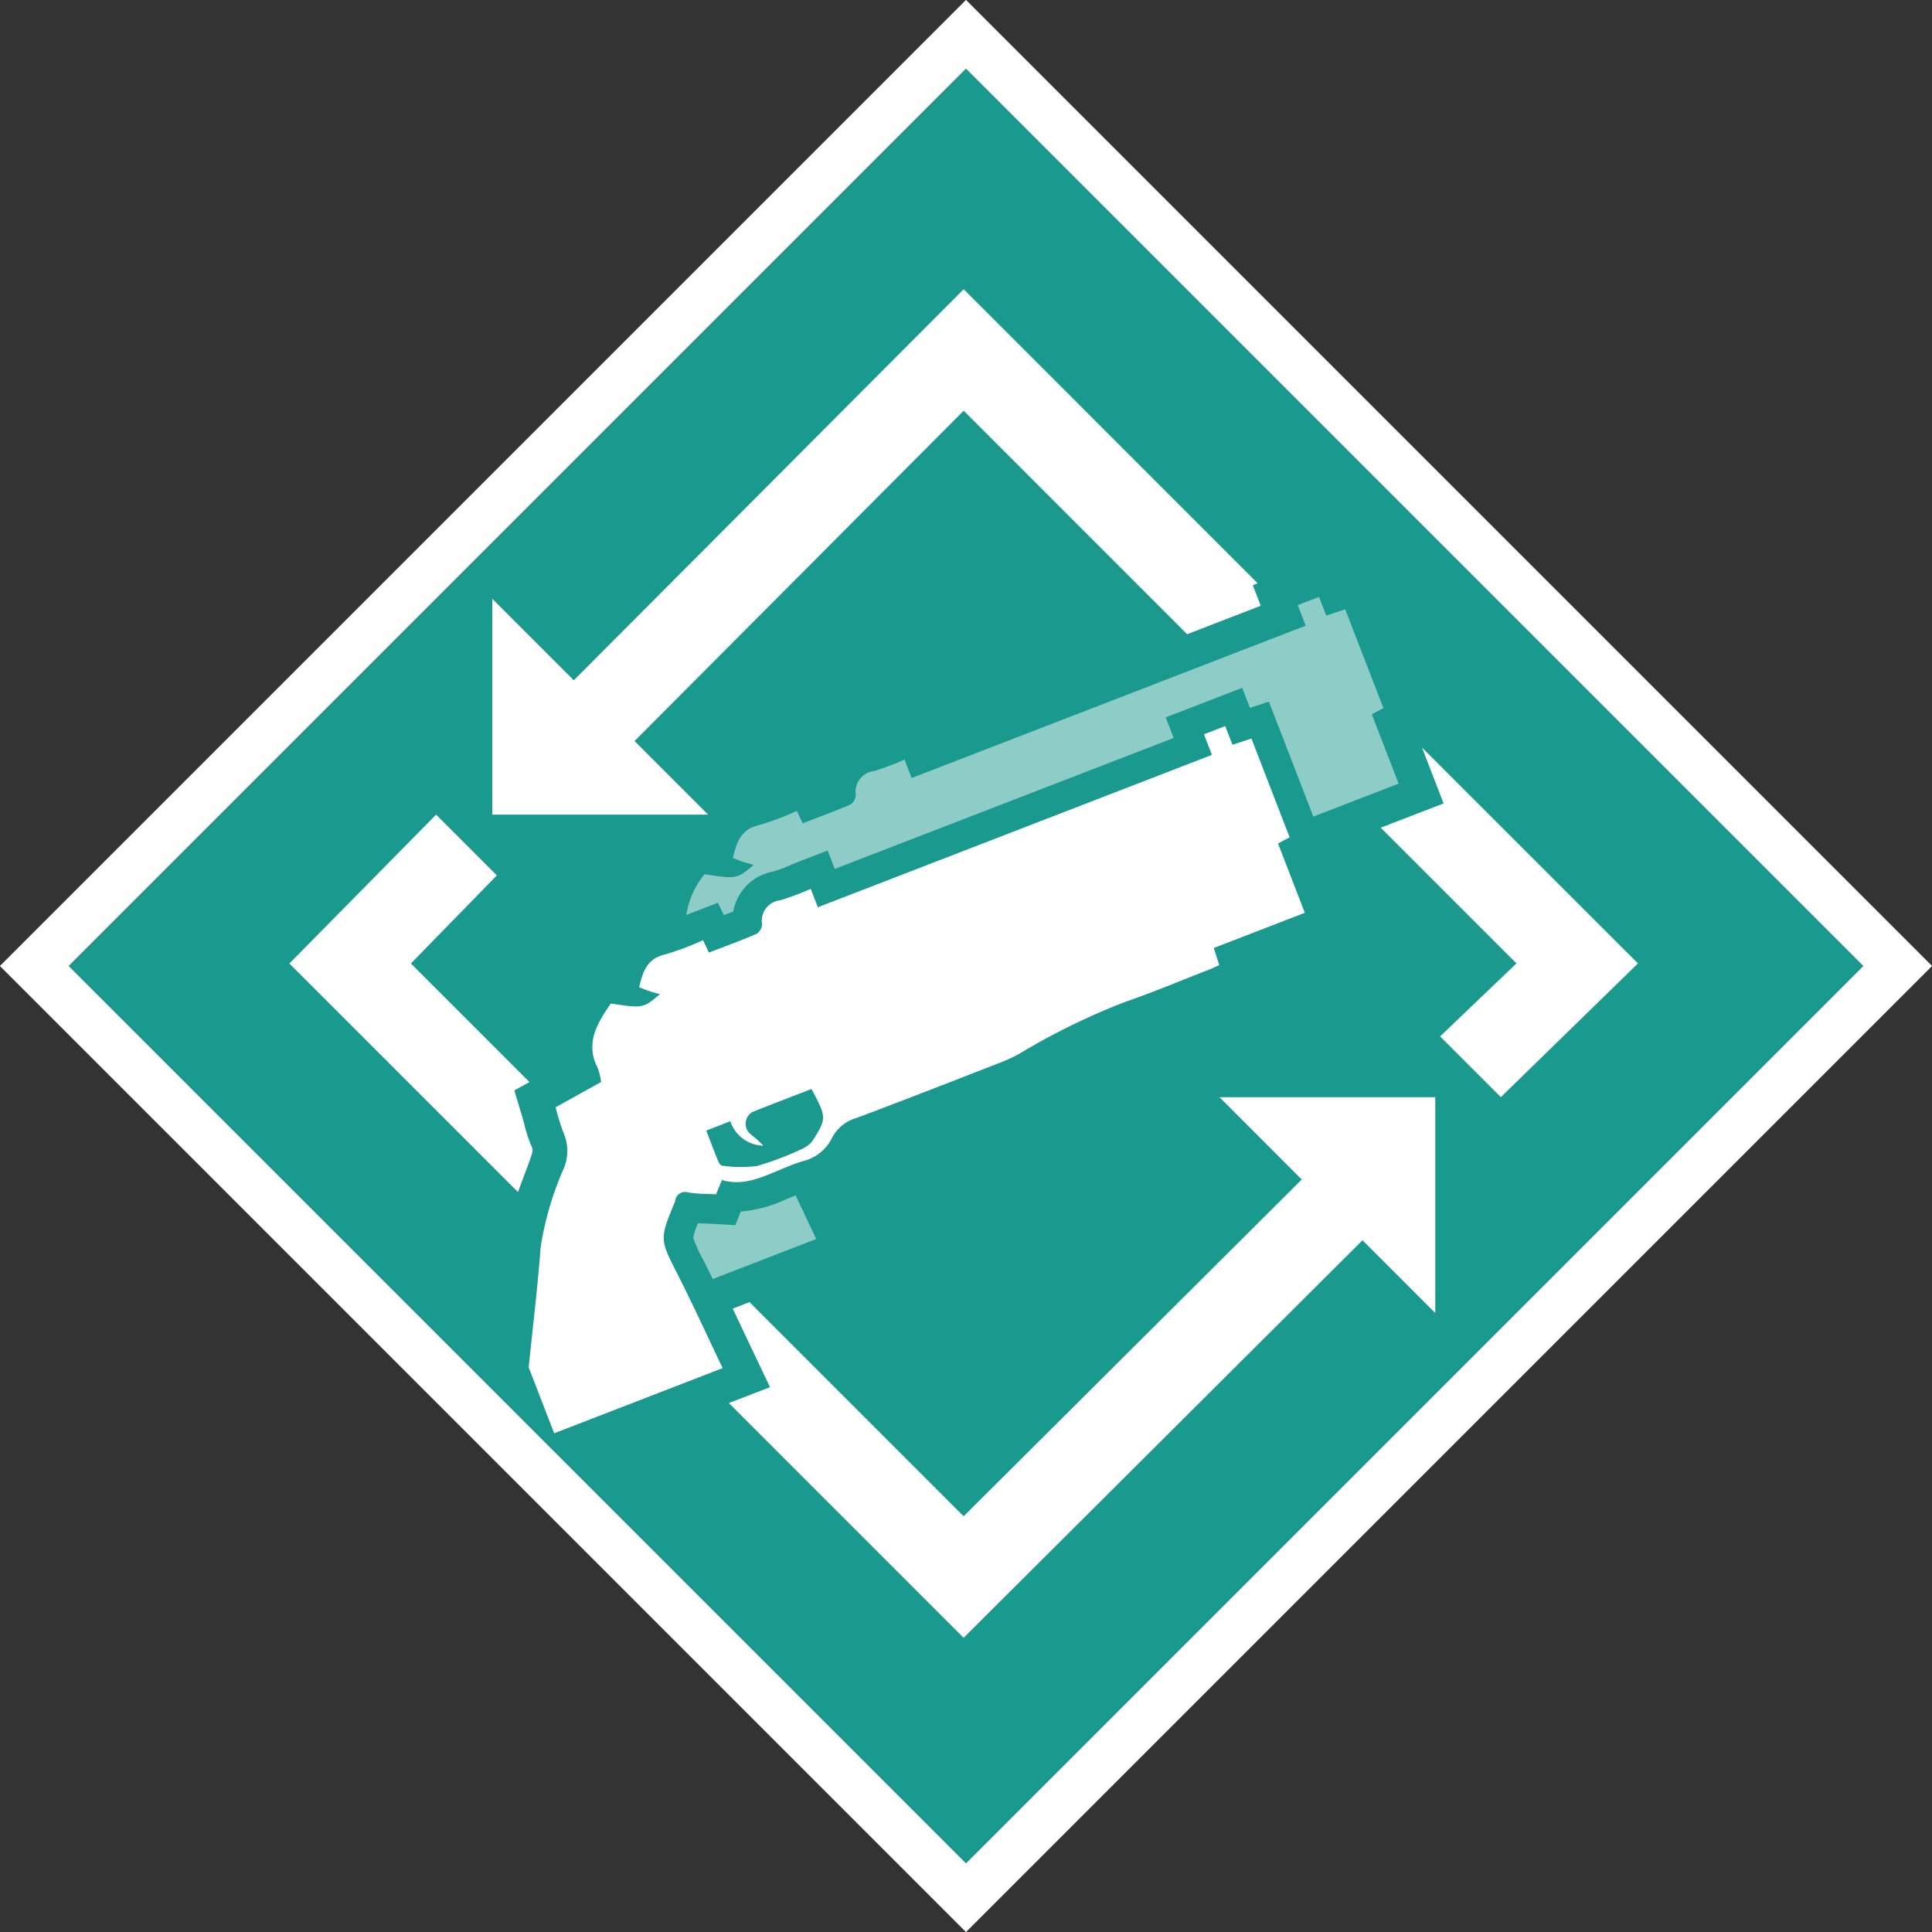 <svg xmlns="http://www.w3.org/2000/svg" width="119.507" height="119.507" viewBox="0 0 119.507 119.507">
  <rect x="0" y="0" width="119.507" height="119.507" fill="#333333" stroke="none"/>
  <g id="QuickSwap" transform="translate(-4.204 -4.204)">
    <g id="Rectangle_5" data-name="Rectangle 5" transform="translate(63.957 8.446) rotate(45)" fill="#00ffeb" stroke="#fff" stroke-width="3" opacity="0.499">
      <rect width="78.504" height="78.504" stroke="none"/>
      <rect x="-1.5" y="-1.5" width="81.504" height="81.504" fill="none"/>
    </g>
    <g id="QuickDraw" transform="translate(22.105 22.095)">
      <g id="Group_5" data-name="Group 5" transform="translate(14.801 19.029)">
        <path id="Path_27" data-name="Path 27" d="M24.122,74.935a19.3,19.3,0,0,1,1.417-4.849,2.776,2.776,0,0,0,.007-2.219,12.585,12.585,0,0,1-.494-1.6l2.81-1.561a3.645,3.645,0,0,0-.207-.863c-.8-1.555-.021-2.776.807-3.993,1.97.3,2.013.3,3.038-.579-.262-.073-.464-.123-.66-.19s-.392-.148-.624-.237c.227-.94.468-1.772,1.611-2.031a17.229,17.229,0,0,0,2.342-.88l.365.767c1.013-.391,2-.75,2.966-1.169a.751.751,0,0,0,.316-.6,1.281,1.281,0,0,1,1.139-1.467,16.871,16.871,0,0,0,1.874-.708l.443,1.139,24.374-9.425-.492-1.274,1.317-.506.447,1.156,1.172-.387,2.363,6.11-.718.38,1.658,4.29-5.63,2.177.337,1.062c-.227.1-.432.2-.646.282-1.732.673-3.447,1.4-5.2,2a42.347,42.347,0,0,0-6.507,3.188,8.669,8.669,0,0,1-1.013.487c-3.025,1.177-6.048,2.361-9.086,3.5a2.433,2.433,0,0,0-1.481,1.19,2.729,2.729,0,0,1-1.846,1.483,12.263,12.263,0,0,0-1.384.527c-1.151.468-2.284,1.023-3.6.633l-.365.886c-.56-.033-1.145-.025-1.715-.115a.611.611,0,0,0-.808.527.518.518,0,0,1-.026.063c-.96,2.317-.931,2.3.2,4.526.944,1.865,1.812,3.768,2.758,5.748L24.961,86.434l-1.578-4.081C23.636,79.879,23.938,77.411,24.122,74.935Zm13.1-8.376a.842.842,0,0,0-.212,1.278c.149.149.323.272.481.412.127.115.248.237.411.394a2.206,2.206,0,0,1-2.046-1.51l-1.489.575c.249.644.495,1.3.76,1.942.039.095.145.227.225.23A8.023,8.023,0,0,0,37.5,69.9a18.244,18.244,0,0,0,2.834-1.076A1.54,1.54,0,0,0,41,68.258c.814-1.3.8-1.393-.12-3.12C39.635,65.621,38.425,66.078,37.226,66.559Z" transform="translate(-23.383 -34.696)" fill="#fff"/>
        <g id="Group_4" data-name="Group 4" transform="translate(9.746)" opacity="0.5">
          <path id="Path_28" data-name="Path 28" d="M39.16,49.593l1.579-.61.369.77q.294-.114.581-.229a3.064,3.064,0,0,1,2.469-2.472,7.623,7.623,0,0,0,1.013-.376c.211-.089.425-.179.646-.264l1.709-.66.443,1.139,20.962-8.1-.492-1.274,4.73-1.829.48,1.24,1.172-.387,2.75,7.113,5.275-2.039-1.658-4.29.718-.38-2.363-6.111-1.172.387-.447-1.157-1.317.506c.165.429.331.858.492,1.274L52.723,41.268c-.15-.389-.283-.732-.443-1.139a16.871,16.871,0,0,1-1.874.708A1.282,1.282,0,0,0,49.267,42.3a.753.753,0,0,1-.316.6c-.965.418-1.955.778-2.966,1.169l-.366-.766a17.319,17.319,0,0,1-2.342.88c-1.139.253-1.384,1.09-1.611,2.03.232.089.425.171.624.237s.4.115.66.19c-1.025.875-1.068.882-3.038.579a5.327,5.327,0,0,0-1.131,2.52C38.907,49.693,39.031,49.645,39.16,49.593Z" transform="translate(-38.78 -30.062)" fill="#fff"/>
          <path id="Path_29" data-name="Path 29" d="M45.523,88.658l-.282.116a8.423,8.423,0,0,1-2.831.777l-.345.84-1.305-.077c-.154-.009-.31-.015-.468-.02s-.346-.013-.53-.023a4.288,4.288,0,0,0-.3.9,8.482,8.482,0,0,0,.63,1.382l.055.109q.269.53.527,1.059l6.4-2.474c-.438-.917-.859-1.815-1.279-2.7C45.7,88.583,45.614,88.622,45.523,88.658Z" transform="translate(-39.031 -51.526)" fill="#fff"/>
        </g>
      </g>
      <g id="Group_6" data-name="Group 6" transform="translate(12.55)">
        <path id="Path_30" data-name="Path 30" d="M28.626,27.948,48.985,7.515,62.808,21.339l4.553-1.76-.492-1.272.3-.118L48.985,0,24.869,24.191l-5.042-5.042V32.5h13.35Z" transform="translate(-19.827)" fill="#fff"/>
        <path id="Path_31" data-name="Path 31" d="M109.2,44.792l1.336,3.455-3.892,1.5,8.4,8.395-4.724,4.515,3.757,3.757,8.482-8.272Z" transform="translate(-51.691 -16.44)" fill="#fff"/>
      </g>
      <g id="Group_7" data-name="Group 7" transform="translate(0 32.5)">
        <path id="Path_32" data-name="Path 32" d="M14.525,73.651c.136-.361.273-.722.4-1.087.16-.466.123-.546.087-.623a8.427,8.427,0,0,1-.472-1.412c-.041-.152-.081-.308-.127-.467l-.5-1.658.936-.519L7.515,60.551l5.317-5.45L9.075,51.344,0,60.551,14.142,74.694C14.269,74.334,14.4,73.987,14.525,73.651Z" transform="translate(0 -51.344)" fill="#fff"/>
        <path id="Path_33" data-name="Path 33" d="M78.385,84.049l-20.914,20.83L44.225,91.633l-1.038.4c.149.316.3.624.449.949.282.6.566,1.2.858,1.812l1,2.1-2.546.982,14.521,14.521L82.143,87.806l4.5,4.5V78.959H73.3Z" transform="translate(-15.764 -61.479)" fill="#fff"/>
      </g>
    </g>
    <g id="Rectangle_29" data-name="Rectangle 29" transform="translate(63.957 8.446) rotate(45)" fill="none" stroke="#fff" stroke-width="3">
      <rect width="78.504" height="78.504" stroke="none"/>
      <rect x="-1.5" y="-1.5" width="81.504" height="81.504" fill="none"/>
    </g>
  </g>
</svg>
